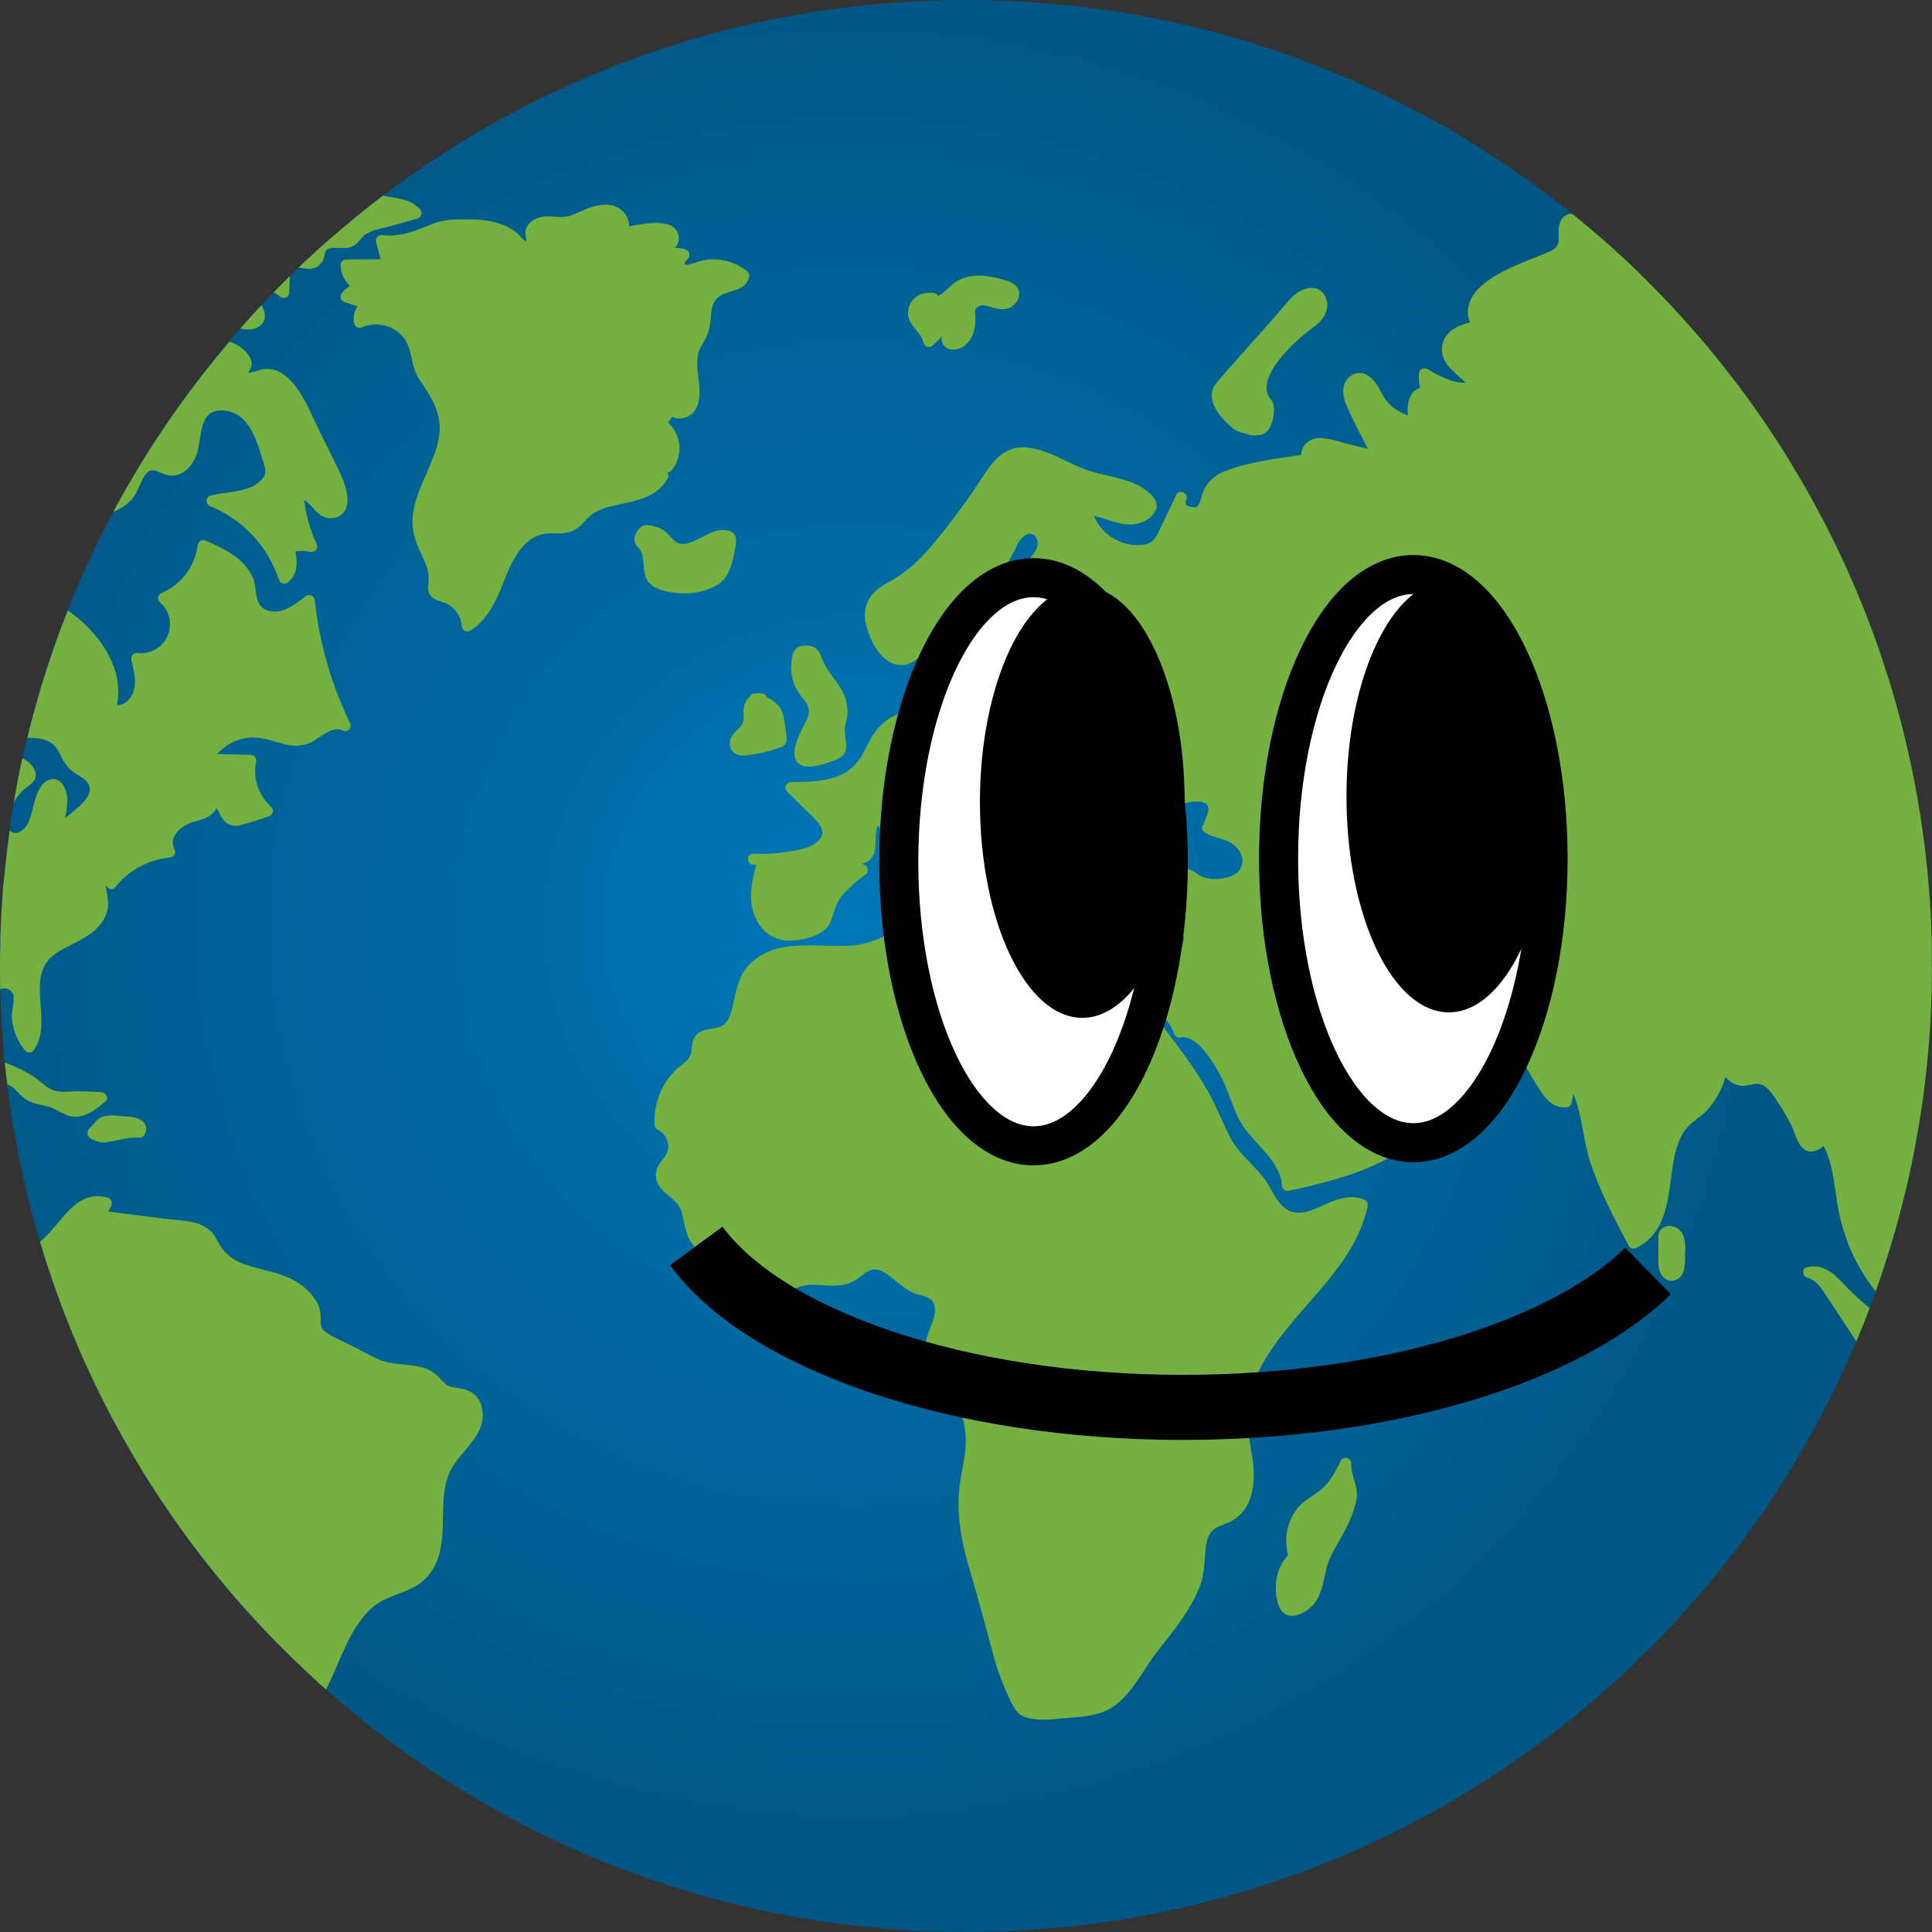 <svg version="1.1" xmlns="http://www.w3.org/2000/svg" xmlns:xlink="http://www.w3.org/1999/xlink" width="74.208" height="74.208" viewBox="0,0,74.208,74.208"><rect x="0" y="0" width="74.208" height="74.208" fill="#333333" stroke="none"/><defs><radialGradient cx="235.654" cy="178.346" r="37.104" gradientUnits="userSpaceOnUse" id="color-1"><stop offset="0" stop-color="#0077b8"/><stop offset="1" stop-color="#005684"/></radialGradient></defs><g transform="translate(-202.896,-142.896)"><g data-paper-data="{&quot;isPaintingLayer&quot;:true}" stroke-linecap="butt" stroke-linejoin="miter" stroke-miterlimit="10" stroke-dasharray="" stroke-dashoffset="0" style="mix-blend-mode: normal"><path d="M202.896,180c0,-20.492 16.612,-37.104 37.104,-37.104c20.492,0 37.104,16.612 37.104,37.104c0,20.492 -16.612,37.104 -37.104,37.104c-20.492,0 -37.104,-16.612 -37.104,-37.104z" fill="url(#color-1)" fill-rule="evenodd" stroke="#000000" stroke-width="0"/><path d="M203.428,173.722c-0.061,0.355 -0.116,0.714 -0.166,1.072c0.05,-0.365 0.105,-0.723 0.166,-1.072z" fill="#74b140" fill-rule="evenodd" stroke="none" stroke-width="1"/><path d="M203.72,173.308c-0.111,0.125 -0.21,0.261 -0.295,0.405c0.049,-0.283 0.1,-0.564 0.154,-0.843v-0.008c0.055,-0.281 0.114,-0.56 0.174,-0.838c0.088,0.036 0.17,0.086 0.243,0.147c0.15,0.128 0.315,0.358 0.27,0.569c-0.053,0.251 -0.378,0.385 -0.547,0.568z" fill="#74b140" fill-rule="evenodd" stroke="none" stroke-width="1"/><path d="M207.894,162.148c-0.188,0.175 -0.407,0.313 -0.646,0.405c0.136,-0.257 0.276,-0.511 0.419,-0.762c0.999,-1.761 2.141,-3.437 3.414,-5.012c0.205,-0.255 0.414,-0.508 0.626,-0.758c0.261,0.073 0.494,0.223 0.668,0.431c0.265,0.323 0.222,0.495 0.051,0.765c0.157,-0.019 0.311,-0.058 0.458,-0.116c0.177,-0.046 0.363,-0.046 0.541,0c0.351,0.099 0.63,0.374 0.843,0.658c0.347,0.461 0.569,1.012 0.822,1.529l0.803,1.639c0.23,0.468 0.666,1.48 -0.009,1.819c-0.251,0.109 -0.543,0.063 -0.747,-0.119c-0.145,-0.109 -0.353,-0.428 -0.56,-0.523c0.069,0.581 0.231,1.146 0.478,1.676c0.04,0.075 0.033,0.166 -0.019,0.233c-0.052,0.067 -0.138,0.098 -0.22,0.078c-0.19,-0.041 -0.386,-0.046 -0.577,-0.014c0.097,0.447 0.088,0.908 -0.318,1.21c-0.057,0.032 -0.126,0.037 -0.186,0.012c-0.061,-0.025 -0.107,-0.076 -0.125,-0.139c-0.427,-1.279 -1.39,-2.309 -2.638,-2.821c-0.086,-0.03 -0.144,-0.112 -0.144,-0.203c0,-0.091 0.058,-0.172 0.144,-0.203c0.481,-0.127 1.002,-0.116 1.469,-0.291c0.245,-0.077 0.457,-0.236 0.599,-0.45c0.118,-0.22 -0.003,-0.442 -0.068,-0.665c-0.227,-0.774 -0.561,-1.845 -1.546,-1.867c-0.956,-0.026 -0.753,1.145 -1,1.757c-0.212,0.505 -0.654,0.887 -1.216,0.696c-0.204,-0.069 -0.428,-0.246 -0.637,-0.093c-0.111,0.11 -0.196,0.244 -0.25,0.391c-0.123,0.26 -0.224,0.527 -0.428,0.735z" fill="#74b140" fill-rule="evenodd" stroke="none" stroke-width="1"/><path d="M221.384,196.894c0.323,1.125 -0.877,1.711 -1.241,2.611c-0.445,1.096 -0.009,2.348 -0.504,3.445c-0.198,0.444 -0.557,0.797 -1.004,0.987c-0.547,0.245 -1.103,0.365 -1.545,0.799c-0.808,0.793 -1.139,2.021 -1.672,3.053c-0.428,-0.374 -0.834,-0.761 -1.239,-1.154c-0.67,-0.65 -1.319,-1.321 -1.938,-2.019c-0.996,-1.121 -1.923,-2.302 -2.776,-3.536c-2.224,-3.213 -3.924,-6.76 -5.036,-10.506l0.015,0.008c0.819,-0.668 1.327,-2.034 2.592,-1.684c0.063,0.019 0.114,0.065 0.138,0.126c0.025,0.061 0.021,0.129 -0.011,0.187c-0.034,0.073 -0.066,0.147 -0.1,0.222l2.163,0.277c0.597,0.076 1.388,0.039 1.814,0.53c0.182,0.211 0.276,0.483 0.453,0.696c0.223,0.245 0.507,0.428 0.823,0.528c0.52,0.193 1.089,0.258 1.602,0.483c0.431,0.171 0.805,0.462 1.075,0.839c0.119,0.177 0.192,0.381 0.215,0.593c0.031,0.316 -0.08,0.495 0.237,0.71c0.316,0.215 0.71,0.364 1.052,0.541c0.285,0.149 0.569,0.308 0.86,0.443c0.599,0.287 1.191,0.181 1.803,0.358c0.231,0.071 0.44,0.2 0.607,0.376c0.076,0.089 0.158,0.173 0.245,0.251c0.169,0.132 0.372,0.13 0.574,0.168c0.397,0.074 0.695,0.272 0.801,0.669z" fill="#74b140" fill-rule="evenodd" stroke="none" stroke-width="1"/><path d="M203.243,180.909c-0.104,-0.059 -0.23,-0.063 -0.337,-0.009c-0.011,-0.3 -0.011,-0.599 -0.011,-0.9c0,-0.28 0.005,-0.561 0.016,-0.842c0,-0.089 0,-0.18 0,-0.27c0.007,-0.195 0.014,-0.391 0.023,-0.585c0.005,-0.122 0.018,-0.243 0.018,-0.364c0.011,-0.212 0.024,-0.412 0.039,-0.618c0.011,-0.168 0.026,-0.334 0.039,-0.5l0.03,-0.214c0.055,-0.609 0.125,-1.215 0.209,-1.817c0.092,0.108 0.235,0.146 0.442,0.023c0.207,-0.123 0.296,-0.36 0.366,-0.576c0.135,-0.414 0.224,-1.268 0.75,-1.403c0.433,-0.109 0.634,0.4 0.656,0.735c0.002,0.254 -0.029,0.508 -0.092,0.754c0.589,-0.483 1.503,-1.089 0.53,-1.641c-0.306,-0.159 -0.545,-0.421 -0.676,-0.739c-0.178,-0.387 -0.399,-0.608 -0.831,-0.676c-0.155,-0.023 -0.311,-0.033 -0.468,-0.03c0.146,-0.603 0.308,-1.202 0.483,-1.794c0.015,-0.049 0.03,-0.097 0.043,-0.145c0.053,-0.176 0.107,-0.351 0.162,-0.526c0.02,-0.061 0.042,-0.131 0.064,-0.196c0.084,-0.26 0.17,-0.519 0.26,-0.776l0.135,-0.38l0.128,-0.351c0.058,-0.153 0.116,-0.307 0.176,-0.46c0.035,-0.091 0.069,-0.181 0.104,-0.27c0.107,0.08 0.211,0.158 0.308,0.234c1.016,0.807 1.85,2.083 1.58,3.411c0.303,0 0.549,-0.251 0.641,-0.551c0.116,-0.385 0.001,-0.807 -0.088,-1.187c-0.017,-0.064 -0.004,-0.132 0.036,-0.185c0.04,-0.053 0.102,-0.084 0.168,-0.085c0.493,0.073 0.975,-0.19 1.181,-0.645c0.205,-0.455 0.084,-0.99 -0.297,-1.312c-0.046,-0.047 -0.068,-0.112 -0.06,-0.177c0.008,-0.065 0.046,-0.122 0.103,-0.156c0.766,-0.314 1.306,-1.014 1.414,-1.835c0.002,-0.075 0.043,-0.143 0.108,-0.181c0.065,-0.037 0.145,-0.039 0.211,-0.003c0.689,0.295 1.484,0.679 1.8,1.408c0.18,0.411 0.022,1.02 0.489,1.237c0.554,0.255 1.114,-0.178 1.529,-0.505c0.062,-0.057 0.151,-0.073 0.229,-0.04c0.078,0.032 0.13,0.106 0.133,0.19c0.178,1.634 0.635,3.226 1.352,4.706c0.047,0.083 0.032,0.188 -0.035,0.255c-0.068,0.068 -0.172,0.082 -0.255,0.035c-0.385,-0.205 -0.884,0.311 -1.216,0.462c-0.383,0.174 -0.756,0.146 -1.152,0.03c-0.508,-0.149 -0.956,-0.304 -1.487,-0.169c-0.37,0.095 -0.704,0.298 -0.96,0.583l1.293,0.03c0.066,0.001 0.128,0.033 0.168,0.085c0.04,0.053 0.054,0.121 0.037,0.185c-0.127,0.642 0.097,1.303 0.588,1.737c0.052,0.054 0.071,0.131 0.052,0.204c-0.019,0.072 -0.075,0.129 -0.146,0.151c-0.353,0.111 -0.707,0.246 -1.066,0.333c-0.184,0.065 -0.387,0.039 -0.549,-0.069c-0.181,-0.137 -0.288,-0.373 -0.388,-0.584c-0.038,0.066 -0.083,0.128 -0.135,0.184c-0.224,0.237 -0.53,0.272 -0.826,0.372c-0.418,0.141 -0.899,0.535 -0.666,1.027c0.036,0.066 0.036,0.146 -0.002,0.212c-0.038,0.065 -0.106,0.107 -0.182,0.109c-0.826,0.08 -1.582,0.494 -2.094,1.148c-0.111,0.137 -0.304,0.041 -0.354,-0.095c-0.001,-0.004 -0.001,-0.009 0,-0.014c0.011,0.274 0.105,0.56 0.082,0.83c-0.028,0.268 -0.138,0.52 -0.315,0.723c-0.435,0.531 -1.108,0.706 -1.661,1.072c-1.307,0.864 -0.085,2.579 -0.864,3.722c-0.034,0.056 -0.091,0.094 -0.156,0.102c-0.065,0.008 -0.13,-0.013 -0.177,-0.059c-0.299,-0.353 -0.481,-0.79 -0.52,-1.25c-0.022,-0.28 0.089,-0.55 0.069,-0.82c-0.008,-0.119 -0.075,-0.227 -0.178,-0.286z" fill="#74b140" fill-rule="evenodd" stroke="none" stroke-width="1"/><path d="M204.769,185.408c-0.365,-0.1 -0.73,-0.131 -1.023,-0.393c-0.195,-0.173 -0.314,-0.385 -0.572,-0.469c-0.034,-0.278 -0.065,-0.557 -0.093,-0.838c0.146,0.049 0.287,0.112 0.405,0.164c0.26,0.113 0.508,0.248 0.743,0.405c0.208,0.141 0.399,0.343 0.622,0.457c0.297,0.15 0.65,0.082 0.973,0.08c0.323,-0.003 0.645,0.011 0.968,0.031c0.168,0.012 0.301,0.235 0.15,0.362c-0.308,0.26 -0.664,0.545 -1.081,0.581c-0.433,0.036 -0.699,-0.268 -1.092,-0.38z" fill="#74b140" fill-rule="evenodd" stroke="none" stroke-width="1"/><path d="M207.791,185.782c0.397,0.011 0.908,0.223 0.654,0.707c-0.038,0.066 -0.108,0.106 -0.184,0.104c-0.441,-0.028 -0.795,0.1 -1.216,0.169c-0.201,0.042 -0.411,0.005 -0.587,-0.103c-0.062,-0.009 -0.118,-0.043 -0.156,-0.094c-0.037,-0.051 -0.052,-0.115 -0.042,-0.177c0.005,-0.087 0.057,-0.165 0.135,-0.204c0.127,-0.159 0.265,-0.351 0.455,-0.405c0.276,-0.08 0.657,-0.005 0.939,0.003z" fill="#74b140" fill-rule="evenodd" stroke="none" stroke-width="1"/><path d="M212.123,155.52c0.263,-0.305 0.533,-0.606 0.811,-0.9c0.029,0.043 0.055,0.088 0.076,0.135c0.203,0.45 -0.119,0.796 -0.574,0.796c-0.105,-0.003 -0.209,-0.013 -0.312,-0.031z" fill="#74b140" fill-rule="evenodd" stroke="none" stroke-width="1"/><path d="M213.874,154.325c-0.08,0.033 -0.172,0.014 -0.233,-0.046c-0.073,-0.058 -0.152,-0.11 -0.234,-0.155c0.204,-0.208 0.41,-0.415 0.618,-0.62c0,0.032 0,0.065 0,0.1c-0.005,0.176 -0.018,0.35 -0.018,0.526c-0.001,0.086 -0.054,0.164 -0.133,0.196z" fill="#74b140" fill-rule="evenodd" stroke="none" stroke-width="1"/><path d="M214.353,153.184c0.254,-0.242 0.512,-0.481 0.772,-0.718c0.016,-0.014 0.032,-0.027 0.047,-0.042c0.239,-0.215 0.481,-0.426 0.726,-0.635l0.108,-0.092c0.235,-0.198 0.473,-0.396 0.714,-0.593l0.082,-0.066c0.265,-0.213 0.533,-0.422 0.803,-0.627c0.496,0.112 1.056,0.096 1.423,0.524c0.051,0.054 0.071,0.131 0.052,0.204c-0.019,0.072 -0.074,0.13 -0.146,0.152l-1.081,0.301c-0.284,0.078 -0.622,0.124 -0.876,0.28c-0.23,0.139 -0.308,0.4 -0.569,0.5c-0.219,0.085 -0.441,0.042 -0.666,0.042c-0.466,0.008 -0.3,0.235 -0.466,0.527c-0.087,0.147 -0.236,0.247 -0.405,0.27c-0.174,0.036 -0.351,-0.027 -0.518,-0.027z" fill="#74b140" fill-rule="evenodd" stroke="none" stroke-width="1"/><path d="M226.442,162.326c-0.258,0.048 -0.506,0.14 -0.734,0.27c-0.201,0.128 -0.334,0.319 -0.505,0.48c-0.326,0.303 -0.651,0.323 -1.081,0.303c-1.064,-0.05 -1.541,1.004 -1.875,1.852c-0.288,0.73 -0.603,1.461 -1.295,1.892c-0.066,0.037 -0.147,0.037 -0.212,-0.001c-0.066,-0.038 -0.107,-0.107 -0.108,-0.183c-0.031,-0.389 -0.276,-0.729 -0.635,-0.883c-0.184,-0.077 -0.405,-0.099 -0.541,-0.255c-0.168,-0.185 -0.109,-0.381 -0.096,-0.604c0.022,-0.392 -0.128,-0.696 -0.296,-1.043c-0.235,-0.487 -0.376,-0.954 -0.308,-1.495c0.065,-0.526 0.278,-1.016 0.488,-1.498c0.241,-0.569 0.528,-1.168 0.541,-1.802c0.012,-0.743 -0.408,-1.323 -0.799,-1.913c-0.338,-0.512 -0.222,-1.189 -0.643,-1.644c-0.388,-0.423 -0.999,-0.558 -1.53,-0.339c-0.057,0.032 -0.126,0.037 -0.186,0.012c-0.061,-0.025 -0.107,-0.076 -0.125,-0.139c-0.055,-0.233 -0.009,-0.478 0.126,-0.676l-0.5,-0.164c-0.071,-0.022 -0.127,-0.079 -0.146,-0.151c-0.019,-0.072 0.001,-0.149 0.052,-0.203c0.085,-0.107 0.188,-0.198 0.304,-0.27c-0.227,-0.204 -0.359,-0.493 -0.364,-0.799c0.001,-0.117 0.095,-0.211 0.212,-0.212l1.33,-0.007l-0.176,-0.66c-0.018,-0.064 -0.005,-0.132 0.035,-0.185c0.04,-0.053 0.102,-0.084 0.169,-0.085c0.742,0.082 1.292,-0.155 1.958,-0.426c0.468,-0.193 1.002,-0.184 1.5,-0.173c0.445,-0.007 0.887,0.073 1.3,0.238c0.212,0.095 0.405,0.229 0.568,0.395l0.122,0.135c0.109,0.086 0.146,0.086 0.109,0c0.022,-0.049 -0.036,-0.204 -0.03,-0.27c0.032,-0.357 0.373,-0.568 0.697,-0.607c0.324,-0.039 0.635,0.066 0.96,-0.016c0.284,-0.074 0.546,-0.231 0.824,-0.33c0.42,-0.149 0.943,-0.196 1.279,0.154c0.148,0.151 0.232,0.354 0.232,0.565c0.677,-0.135 1.814,-0.337 1.902,0.405c0.019,0.157 -0.035,0.314 -0.146,0.426c0.137,-0.004 0.275,0.015 0.405,0.057c0.071,0.022 0.127,0.079 0.146,0.152c0.019,0.072 -0.001,0.149 -0.052,0.204c-0.395,0.407 0.214,0.169 0.416,0.107c0.214,-0.065 0.438,-0.092 0.661,-0.081c0.446,0.022 0.873,0.188 1.216,0.473c0.055,0.054 0.076,0.133 0.055,0.207c-0.161,0.651 -0.938,0.434 -1.28,0.873c-0.203,0.26 -0.169,0.654 -0.218,0.964c-0.053,0.288 -0.166,0.56 -0.334,0.8c-0.426,0.706 0.185,1.679 -0.207,2.415c-0.168,0.333 -0.571,0.472 -0.908,0.314l-0.162,0.226c0.531,0.483 0.585,1.299 0.122,1.848c-0.04,0.049 -0.103,0.072 -0.165,0.062c0.06,0.065 0.07,0.161 0.024,0.237c-0.434,0.783 -1.325,0.866 -2.099,1.049z" fill="#74b140" fill-rule="evenodd" stroke="none" stroke-width="1"/><path d="M228.963,165.68c-0.389,-0.031 -0.945,-0.119 -1.187,-0.464c-0.27,-0.387 -0.023,-1.035 -0.422,-1.342c-0.116,-0.161 -0.116,-0.379 0,-0.541c0.22,-0.378 0.501,-0.264 0.727,-0.205c0.198,0.052 0.375,0.164 0.507,0.32c0.231,0.268 0.374,0.408 0.75,0.308c0.507,-0.135 0.923,-0.588 1.487,-0.489c0.419,0.077 0.368,0.414 0.299,0.753c-0.093,0.464 -0.205,1.034 -0.624,1.312c-0.462,0.277 -1.001,0.399 -1.537,0.347z" fill="#74b140" fill-rule="evenodd" stroke="none" stroke-width="1"/><path d="M238.52,156.218c-0.07,-0.019 -0.126,-0.073 -0.148,-0.142c-0.103,-0.492 -0.689,-0.704 -0.589,-1.281c0.085,-0.504 0.541,-0.719 1.004,-0.639c0.061,0.009 0.113,0.051 0.135,0.108c0.216,-0.088 0.426,-0.341 0.561,-0.447c0.159,-0.13 0.343,-0.226 0.541,-0.281c0.412,-0.109 0.856,-0.039 1.261,0.062c0.291,0.073 0.683,0.158 0.753,0.504c0.054,0.284 -0.189,0.57 -0.435,0.643c-0.246,0.073 -0.492,-0.012 -0.726,-0.076c-0.158,-0.039 -0.23,-0.089 -0.391,0c-0.205,0.119 -0.126,0.178 -0.126,0.389c0.007,0.418 -0.066,0.865 -0.428,1.127c-0.216,0.155 -0.564,0.219 -0.764,0c-0.091,-0.099 -0.127,-0.237 -0.096,-0.368l-0.011,0.012c-0.099,0.12 -0.232,0.231 -0.342,0.341c-0.054,0.049 -0.129,0.067 -0.2,0.048z" fill="#74b140" fill-rule="evenodd" stroke="none" stroke-width="1"/><path d="M255.431,189.218c-0.522,2.396 -2.684,3.818 -3.901,5.824c-0.336,0.531 -0.57,1.12 -0.691,1.737c-0.127,0.73 0.054,1.414 0.165,2.13c0.137,0.892 0.042,1.999 -0.873,2.445c-0.231,0.114 -0.497,0.151 -0.691,0.36c-0.193,0.208 -0.222,0.516 -0.245,0.787c-0.038,0.447 -0.046,0.877 -0.207,1.304c-0.351,0.938 -1.035,1.75 -1.645,2.532c-0.549,0.704 -0.969,1.645 -1.734,2.142c-0.491,0.322 -1.157,0.358 -1.726,0.405c-0.505,0.041 -1.212,0.146 -1.694,-0.068c-0.32,-0.142 -0.491,-0.612 -0.626,-0.906c-0.202,-0.441 -0.367,-0.9 -0.491,-1.369c-0.301,-1.096 -0.583,-2.18 -0.911,-3.279c-0.328,-1.099 -0.56,-2.238 -0.393,-3.386c0.093,-0.646 0.273,-1.279 0.209,-1.937c-0.055,-0.553 -0.241,-1.086 -0.541,-1.554c-0.269,-0.419 -0.731,-0.722 -0.934,-1.177c-0.203,-0.455 -0.028,-0.902 0.135,-1.337c0.104,-0.266 0.234,-0.592 0.135,-0.879c-0.108,-0.315 -0.446,-0.308 -0.71,-0.405c-0.346,-0.127 -0.612,-0.374 -0.897,-0.599c-0.218,-0.172 -0.483,-0.389 -0.783,-0.319c-0.205,0.049 -0.368,0.223 -0.541,0.343c-0.378,0.264 -0.792,0.284 -1.238,0.254c-0.346,-0.024 -0.68,-0.058 -1.014,0.062c-0.222,0.08 -0.426,0.204 -0.639,0.303c-0.353,0.161 -0.727,0.269 -1.114,0.161c-0.442,-0.123 -0.781,-0.462 -1.091,-0.781c-0.405,-0.418 -0.835,-0.827 -1.207,-1.273c-0.339,-0.405 -0.327,-0.81 -0.462,-1.292c-0.128,-0.439 -0.541,-0.591 -0.811,-0.926c-0.223,-0.261 -0.238,-0.64 -0.038,-0.918c0.137,-0.215 0.327,-0.377 0.338,-0.647c0.006,-0.289 -0.16,-0.554 -0.422,-0.676c-0.065,-0.039 -0.105,-0.108 -0.105,-0.184c-0.04,-0.761 0.236,-1.505 0.764,-2.056c0.15,-0.153 0.337,-0.264 0.484,-0.415c0.204,-0.209 0.162,-0.407 0.204,-0.658c0.041,-0.254 0.236,-0.456 0.488,-0.507c0.31,-0.086 0.616,-0.036 0.83,-0.324c0.161,-0.219 0.212,-0.516 0.27,-0.777c0.116,-0.541 0.238,-1.075 0.657,-1.472c1.041,-0.985 2.575,-0.58 3.848,-0.669c0.484,-0.04 0.954,-0.184 1.377,-0.422c0.262,-0.135 0.546,-0.289 0.85,-0.289c0.647,-0.014 0.818,0.543 1.075,1.014c0.219,0.403 0.572,0.46 0.977,0.595c0.276,0.091 0.533,0.233 0.758,0.418c0.304,0.245 0.608,0.622 1.006,0.708c0.201,0.043 0.569,-0.022 0.692,-0.22c-0.147,-0.37 0.159,-0.757 0.557,-0.799c0.361,-0.041 0.747,0.131 1.081,0.23l1.204,0.354c0.612,0.181 1.314,0.315 1.764,0.764c0.45,0.449 0.826,1.002 1.208,1.508c0.423,0.551 0.811,1.128 1.16,1.729c0.33,0.584 0.56,1.21 0.87,1.8c0.326,0.619 0.864,0.996 1.28,1.537c0.324,0.42 0.523,1.133 1.081,1.299c0.496,0.146 1.046,-0.205 1.487,-0.38c0.418,-0.165 0.852,-0.27 1.284,-0.096c0.1,0.04 0.155,0.147 0.132,0.251z" fill="#74b140" fill-rule="evenodd" stroke="none" stroke-width="1"/><path d="M277.1,180c-0.001,0.28 -0.004,0.56 -0.011,0.841c0,0.061 0,0.122 0,0.181c-0.007,0.241 -0.016,0.478 -0.027,0.718c-0.005,0.115 -0.018,0.23 -0.018,0.343c-0.008,0.159 -0.019,0.319 -0.03,0.477c-0.015,0.212 -0.03,0.412 -0.047,0.618c-0.009,0.034 -0.009,0.066 -0.009,0.1c-0.029,0.332 -0.062,0.661 -0.1,0.989c-0.028,0.252 -0.059,0.504 -0.093,0.754c-0.047,0.339 -0.098,0.677 -0.153,1.014c-0.008,0.055 -0.018,0.111 -0.027,0.166c-0.043,0.251 -0.088,0.5 -0.135,0.749c-0.02,0.105 -0.039,0.211 -0.061,0.315c-0.026,0.131 -0.053,0.258 -0.08,0.393c-0.043,0.208 -0.089,0.416 -0.135,0.623c-0.022,0.095 -0.045,0.189 -0.068,0.284c-0.046,0.184 -0.089,0.362 -0.135,0.541l-0.057,0.23c-0.133,0.515 -0.278,1.025 -0.434,1.531c-0.083,0.27 -0.169,0.541 -0.26,0.811v0.011c-0.091,0.27 -0.184,0.541 -0.278,0.811c-0.412,-0.517 -0.75,-1.089 -1.006,-1.699c-0.251,-0.621 -0.422,-1.271 -0.508,-1.935c-0.097,-0.67 -0.173,-1.346 -0.485,-1.949c-0.26,0.209 -0.597,0.328 -0.854,0.026c-0.187,-0.219 -0.254,-0.546 -0.378,-0.803c-0.152,-0.312 -0.327,-0.613 -0.522,-0.9c-0.22,-0.324 -0.45,-0.765 -0.887,-0.711c-0.253,0.031 -0.422,0.124 -0.685,0.038c-0.175,-0.058 -0.329,-0.164 -0.447,-0.305c-0.135,0.492 -0.389,0.944 -0.741,1.314c-0.296,0.292 -0.658,0.472 -0.883,0.833c-0.179,0.314 -0.299,0.658 -0.354,1.015c-0.228,1.196 -0.155,2.784 -1.445,3.402c-0.102,0.056 -0.229,0.023 -0.291,-0.076c-0.541,-1.02 -1.081,-2.046 -1.454,-3.141c-0.293,-0.853 -0.324,-1.858 -0.676,-2.703c-0.023,0.122 -0.046,0.245 -0.068,0.366c-0.019,0.073 -0.076,0.13 -0.149,0.149c-0.465,0.064 -0.757,-0.201 -1.006,-0.569c-0.346,-0.512 -0.645,-1.06 -0.957,-1.6l-0.034,0.007c-0.699,0.074 -1.398,0.155 -2.098,0.224c-0.446,0.042 -0.885,0.055 -1.257,-0.228c-0.223,-0.165 -0.378,-0.412 -0.628,-0.533c-0.08,-0.037 -0.164,-0.065 -0.25,-0.082c0.492,0.673 0.639,1.806 1.512,1.98c0.113,0.032 0.179,0.148 0.149,0.261c-1.006,2.499 -3.747,3.233 -6.131,3.753c-0.064,0.017 -0.132,0.003 -0.185,-0.037c-0.053,-0.04 -0.084,-0.102 -0.085,-0.168c-0.099,-1.061 -1.241,-1.687 -1.683,-2.599c-0.268,-0.55 -0.412,-1.141 -0.714,-1.681c-0.249,-0.443 -0.868,-1.518 -1.494,-1.406c-0.113,0.027 -0.227,-0.038 -0.261,-0.149c-0.154,-0.589 -0.942,-0.938 -0.706,-1.638c0.119,-0.357 0.473,-0.611 0.676,-0.919c0.223,-0.346 0.367,-0.737 0.42,-1.145c-0.803,-0.022 -1.606,-0.041 -2.409,-0.064c-0.565,-0.011 -1.026,-0.097 -1.241,-0.676c-0.091,-0.245 -0.096,-0.516 -0.189,-0.76c-0.074,-0.196 -0.358,-0.657 -0.599,-0.251c-0.076,0.116 -0.014,0.395 0,0.522c0.041,0.377 0.038,0.893 -0.353,1.108c-0.458,0.253 -0.787,-0.241 -0.927,-0.601c-0.141,-0.361 -0.187,-0.76 -0.354,-1.11c-0.178,-0.372 -0.505,-0.592 -0.829,-0.826l-1.061,-0.768c-0.065,-0.047 -0.424,-0.374 -0.493,-0.351c-0.264,0.086 0.028,0.323 0.107,0.415c0.515,0.588 1.15,1.061 1.861,1.385c0.072,0.044 0.111,0.127 0.1,0.21c-0.011,0.084 -0.069,0.153 -0.15,0.178c-0.338,0.064 -0.415,0.501 -0.541,0.772c-0.104,0.243 -0.283,0.445 -0.512,0.577c-0.485,0.26 -1.083,0.165 -1.464,-0.232c-0.058,-0.062 -0.075,-0.151 -0.042,-0.23c0.032,-0.078 0.108,-0.13 0.192,-0.133c0.142,-0.004 0.283,-0.022 0.42,-0.055c0.133,-0.025 0.251,-0.1 0.328,-0.211l-0.114,-0.349c-0.119,-0.103 -0.414,-0.086 -0.568,-0.185c-0.304,-0.197 -0.458,-0.543 -0.593,-0.864c-0.073,-0.22 -0.187,-0.424 -0.334,-0.603c-0.09,-0.107 -0.206,-0.188 -0.338,-0.235c-0.242,-0.065 -0.308,0.105 -0.443,0.26c-0.185,0.208 -0.393,0.405 -0.697,0.27c-0.277,-0.124 -0.396,-0.466 -0.422,-0.747c-0.011,-0.115 0.035,-0.664 -0.073,-0.722c-0.078,-0.041 -0.112,0.393 -0.112,0.438c0,0.254 0.015,0.553 -0.135,0.773c-0.059,0.09 -0.144,0.16 -0.243,0.2c-0.05,0.018 -0.102,0.028 -0.155,0.03l0.135,0.074c0.064,0.039 0.102,0.108 0.102,0.183c0,0.075 -0.039,0.144 -0.102,0.183c-0.331,0.233 -0.632,0.506 -0.897,0.811c-0.254,0.316 -0.292,0.649 -0.437,1.007c-0.223,0.534 -1.064,0.701 -1.575,0.708c-0.624,0.014 -1.111,-0.378 -1.339,-0.946c-0.257,-0.638 -0.112,-1.326 0.066,-1.968h-0.12c-0.27,-0.011 -0.27,-0.435 0,-0.424c0.452,0.023 0.905,-0.002 1.352,-0.074c0.361,-0.061 0.835,-0.13 1.114,-0.384c0.434,-0.392 0.024,-0.753 -0.27,-1.042l-0.9,-0.887c-0.058,-0.062 -0.075,-0.151 -0.042,-0.23c0.032,-0.078 0.108,-0.13 0.192,-0.133c0.572,0 1.162,-0.011 1.711,-0.191c0.654,-0.214 0.962,-0.656 1.241,-1.257c0.419,-0.91 1.292,-1.494 2.279,-1.216c0.058,-0.022 0.123,-0.012 0.172,0.027c0.254,0.185 0.488,0.319 0.773,0.116c0.099,-0.072 0.17,-0.178 0.277,-0.247c0.246,-0.141 0.521,-0.227 0.804,-0.25c0.327,-0.043 0.674,-0.041 0.988,-0.151c0.53,-0.187 0.627,-0.618 0.541,-1.119c-0.112,-0.657 0.293,-1.083 0.923,-1.198c0.4,-0.074 0.804,-0.041 1.193,-0.176c0.309,-0.113 0.587,-0.299 0.811,-0.541c-0.687,-0.158 -1.407,-0.073 -2.038,0.241c-0.212,0.107 -0.407,0.247 -0.651,0.147c-0.206,-0.106 -0.367,-0.282 -0.453,-0.497c-0.203,-0.43 -0.146,-0.939 0.024,-1.369c0.093,-0.235 0.219,-0.456 0.376,-0.654c0.176,-0.227 0.449,-0.483 0.503,-0.753c0.054,-0.27 -0.162,-0.558 -0.451,-0.405c-0.151,0.099 -0.269,0.24 -0.339,0.405c-0.116,0.257 -0.251,0.504 -0.405,0.739c-0.193,0.262 -0.441,0.488 -0.607,0.769c-0.228,0.385 -0.195,0.696 0.018,1.073c0.292,0.52 0.043,0.893 -0.045,1.442c-0.086,0.496 -0.191,0.98 -0.676,1.226c-0.37,0.188 -0.796,0.1 -0.983,-0.288c-0.12,-0.253 -0.114,-0.551 -0.184,-0.822c-0.061,-0.236 -0.152,-0.463 -0.27,-0.676c-0.37,0.466 -0.631,1.153 -1.316,1.13c-0.743,-0.024 -1.188,-0.946 -1.331,-1.569c-0.172,-0.745 0.188,-1.25 0.826,-1.591c0.81,-0.433 1.361,-0.988 1.93,-1.703c0.629,-0.771 1.216,-1.576 1.757,-2.411c0.389,-0.614 0.861,-1.154 1.658,-1.081c0.857,0.077 1.645,0.66 2.456,0.912c0.699,0.216 1.542,0.28 2.141,0.738c0.218,0.172 0.481,0.42 0.38,0.712c-0.095,0.231 -0.283,0.411 -0.518,0.496c-0.66,0.272 -1.245,-0.096 -1.876,-0.231c0.251,0.594 0.794,1.013 1.431,1.106c0.193,0.03 0.391,0.022 0.581,-0.023c0.314,-0.08 0.414,-0.341 0.541,-0.611l0.615,-1.292c0.104,-0.216 0.473,-0.059 0.388,0.164c-0.008,0.016 -0.015,0.033 -0.022,0.05v0.009c-0.065,0.185 0.076,0.273 0.424,0.262c0.026,-0.042 0.053,-0.084 0.08,-0.126c0.048,-0.097 0.084,-0.2 0.105,-0.307c0.046,-0.157 0.115,-0.307 0.205,-0.443c0.192,-0.247 0.453,-0.432 0.75,-0.531c0.889,-0.343 1.917,-0.453 2.863,-0.6c0.008,-0.407 0.358,-0.665 0.781,-0.65c0.315,0.036 0.625,0.105 0.924,0.207l0.857,0.208c-0.281,-0.542 -0.566,-1.084 -0.811,-1.638c-0.172,-0.389 -0.239,-0.907 0.173,-1.177c0.454,-0.3 0.884,0.131 1.081,0.511c0.161,0.31 0.297,0.566 0.597,0.766c0.157,0.101 0.323,0.188 0.496,0.258c-0.041,-0.449 0.053,-0.937 0.478,-1.061c-0.047,-0.176 -0.065,-0.359 -0.053,-0.541c0.001,-0.075 0.042,-0.144 0.108,-0.182c0.065,-0.038 0.145,-0.038 0.211,-0.002c0.457,0.268 0.952,0.546 1.48,0.528c-0.404,-0.403 -0.981,-0.731 -0.912,-1.375c0.066,-0.569 0.577,-0.822 1.081,-0.946c-0.196,-0.393 -0.046,-0.896 0.262,-1.229c0.515,-0.557 1.31,-0.884 1.995,-1.169c0.211,-0.086 0.424,-0.17 0.637,-0.253c0.276,-0.105 0.499,-0.216 0.508,-0.524c0.007,-0.243 -0.047,-0.515 0.088,-0.735c0.081,-0.166 0.255,-0.267 0.439,-0.255c0.218,0.18 0.435,0.36 0.65,0.541c0.212,0.18 0.422,0.36 0.63,0.541l0.015,0.012c0.206,0.183 0.411,0.368 0.614,0.555l0.015,0.014c0.204,0.189 0.405,0.38 0.604,0.573c0.088,0.092 0.18,0.18 0.27,0.27c1.917,1.895 3.623,3.993 5.087,6.257c0.162,0.25 0.321,0.501 0.476,0.754c-0,0.003 -0,0.006 0,0.009c0.153,0.251 0.304,0.504 0.451,0.758l0.012,0.019c0.145,0.25 0.292,0.504 0.427,0.758l0.018,0.03c0.135,0.251 0.27,0.504 0.405,0.758l0.023,0.042c0.128,0.25 0.254,0.503 0.378,0.756l0.027,0.055c0.121,0.251 0.239,0.501 0.354,0.753c0.011,0.024 0.023,0.047 0.034,0.07c0.112,0.247 0.222,0.497 0.33,0.747l0.038,0.086c0.104,0.245 0.204,0.491 0.304,0.738l0.042,0.105c0.097,0.242 0.189,0.487 0.281,0.731c0.015,0.041 0.031,0.081 0.046,0.123c0.089,0.239 0.173,0.48 0.257,0.722l0.05,0.142c0.079,0.237 0.157,0.474 0.232,0.712c0.018,0.054 0.036,0.107 0.053,0.161c0.076,0.232 0.142,0.468 0.211,0.701c0.018,0.061 0.036,0.12 0.053,0.18c0.066,0.228 0.127,0.458 0.188,0.689c0.019,0.068 0.038,0.134 0.055,0.203c0.058,0.224 0.112,0.45 0.166,0.676c0.018,0.074 0.036,0.149 0.054,0.223c0.051,0.222 0.099,0.443 0.146,0.666c0.018,0.081 0.036,0.161 0.053,0.241c0.045,0.218 0.085,0.435 0.127,0.654c0.016,0.086 0.034,0.174 0.05,0.262c0.038,0.212 0.073,0.427 0.107,0.642c0.015,0.093 0.032,0.187 0.047,0.28c0.031,0.211 0.059,0.423 0.089,0.635c0.014,0.099 0.028,0.196 0.041,0.295c0.027,0.211 0.05,0.422 0.073,0.633c0.012,0.101 0.024,0.203 0.035,0.304c0.022,0.211 0.039,0.423 0.057,0.634c0.008,0.104 0.019,0.207 0.027,0.311c0.018,0.219 0.03,0.441 0.043,0.662c0.005,0.096 0.018,0.191 0.018,0.287c0.012,0.239 0.027,0.478 0.027,0.718c0.003,0.08 0.009,0.159 0.009,0.238c0,0.324 0,0.645 0.001,0.962zM250.459,175.518c-0.145,-0.175 -0.338,-0.303 -0.555,-0.369c-0.149,-0.055 -0.305,-0.088 -0.455,-0.143c-0.118,-0.036 -0.227,-0.096 -0.322,-0.174c-0.039,-0.034 -0.061,-0.083 -0.061,-0.135c0,-0.052 0.022,-0.101 0.061,-0.135c0.072,-0.296 0.43,-0.788 -0.111,-0.873c-0.293,-0.042 -0.654,0.082 -0.946,0.135c-0.309,0.056 -0.618,0.115 -0.926,0.177c-0.052,-0.05 -0.125,-0.07 -0.196,-0.054c-0.07,0.015 -0.128,0.065 -0.155,0.132c-0.247,0.668 -0.584,1.433 -0.653,2.148c-0.045,0.469 0.343,0.727 0.78,0.549c0.316,-0.128 0.555,-0.361 0.895,-0.46c0.388,-0.111 0.724,-0.122 1.049,0.135c0.357,0.282 0.984,0.251 1.389,0.068c0.403,-0.185 0.469,-0.657 0.205,-0.999zM253.321,176.843c0.049,0.487 0.473,0.869 0.872,1.107c0.345,0.205 0.827,0.293 1.123,-0.078c0.296,-0.372 0.038,-0.699 -0.199,-0.992c-0.093,-0.115 -0.145,-0.023 -0.066,-0.192c0.026,-0.043 0.104,-0.089 0.135,-0.128c0.062,-0.075 0.108,-0.162 0.135,-0.255c0.054,-0.181 0.002,-0.377 -0.135,-0.507c-0.231,-0.204 -0.53,-0.215 -0.726,-0.493c-0.189,-0.299 -0.274,-0.651 -0.243,-1.003c0.211,-0.171 0.276,-0.466 0.155,-0.71c-0.172,-0.372 -0.647,-0.474 -1.016,-0.372c-1.035,0.289 -1.069,1.466 -0.511,2.203c0.145,0.189 0.681,0.574 0.63,0.845c-0.041,0.209 -0.174,0.334 -0.154,0.576zM256.568,181.954h-0.038c-0.482,0.026 -0.964,-0.058 -1.408,-0.246c-0.497,-0.231 -0.77,-0.596 -1.131,-0.983c-0.092,-0.099 -0.296,-0.318 -0.457,-0.227c-0.187,0.104 0.016,0.414 0.077,0.528c0.132,0.256 0.287,0.501 0.462,0.73c0.337,0.416 0.792,0.788 1.352,0.811c0.469,0.019 0.957,-0.182 1.143,-0.614z" fill="#74b140" fill-rule="nonzero" stroke="none" stroke-width="1"/><path d="M255,200.498c-0.102,0.438 -0.266,0.859 -0.485,1.252c-0.25,0.489 -0.561,0.899 -0.685,1.448c-0.093,0.411 -0.154,0.839 -0.387,1.202c-0.287,0.445 -1.158,0.908 -1.429,0.174c-0.232,-0.639 -0.122,-1.454 0.357,-1.937c-0.169,-0.619 -0.042,-1.28 0.345,-1.792c0.266,-0.345 0.635,-0.477 0.964,-0.77c0.328,-0.293 0.527,-0.699 0.722,-1.081c0.049,-0.081 0.147,-0.12 0.239,-0.095c0.092,0.025 0.156,0.108 0.157,0.203c-0.026,0.485 0.293,0.889 0.203,1.398z" fill="#74b140" fill-rule="evenodd" stroke="none" stroke-width="1"/><path d="M231.707,169.651c0.035,-0.093 0.136,-0.144 0.231,-0.116c0.096,-0.021 0.195,-0.016 0.288,0.015c0.065,0.019 0.116,0.07 0.135,0.135c0.164,0.069 0.311,0.174 0.43,0.307c0.231,0.269 0.238,0.647 0.289,0.983c0.041,0.261 0.095,0.511 -0.197,0.626c-0.419,0.15 -0.853,0.253 -1.295,0.307c-0.261,0.035 -0.533,-0.007 -0.634,-0.299c-0.101,-0.292 0.089,-0.512 0.277,-0.697c0.106,-0.091 0.185,-0.208 0.228,-0.341c0.005,-0.13 0.002,-0.261 -0.009,-0.391c0.006,-0.145 0.053,-0.286 0.135,-0.405c0.035,-0.046 0.076,-0.088 0.122,-0.123z" fill="#74b140" fill-rule="evenodd" stroke="none" stroke-width="1"/><path d="M233.439,169.278c-0.16,-0.371 -0.198,-0.784 -0.108,-1.179c0.05,-0.23 0.166,-0.392 0.414,-0.405c0.48,-0.027 0.577,0.118 0.762,0.584c0.196,0.495 0.626,0.838 0.82,1.341c0.1,0.243 0.14,0.506 0.118,0.768c-0.014,0.132 -0.059,0.246 -0.085,0.381c-0.047,0.239 0.011,0.438 0.035,0.676c0.049,0.46 -0.195,0.562 -0.581,0.708c-0.33,0.122 -1.064,0.369 -1.326,-0.014c-0.235,-0.354 0.108,-1.033 0.27,-1.352c0.192,-0.362 0.318,-0.614 0.057,-0.969c-0.145,-0.165 -0.271,-0.346 -0.376,-0.539z" fill="#74b140" fill-rule="evenodd" stroke="none" stroke-width="1"/><path d="M267.535,190.311c0.083,0.215 0.112,0.447 0.085,0.676c0.012,0.234 -0.004,0.469 -0.047,0.699c-0.095,0.376 -0.522,0.56 -0.811,0.241c-0.151,-0.166 -0.168,-0.389 -0.168,-0.603c-0.009,-0.319 0,-0.639 0,-0.96c0.001,-0.034 0.009,-0.068 0.026,-0.099c0.004,-0.047 0.023,-0.09 0.055,-0.124c0.257,-0.287 0.7,-0.154 0.86,0.17z" fill="#74b140" fill-rule="evenodd" stroke="none" stroke-width="1"/><path d="M274.709,193.142c-0.08,0.208 -0.153,0.404 -0.242,0.623c-0.089,0.219 -0.178,0.438 -0.27,0.654c-0.159,-0.243 -0.318,-0.487 -0.478,-0.73l-0.633,-0.958c-0.193,-0.292 -0.378,-0.62 -0.723,-0.749c-0.223,-0.003 -0.301,-0.357 -0.055,-0.415h0.016c0.018,-0.006 0.037,-0.01 0.057,-0.011c0.537,-0.091 0.934,0.227 1.287,0.614c0.327,0.345 0.675,0.669 1.042,0.972z" fill="#74b140" fill-rule="evenodd" stroke="none" stroke-width="1"/><path d="M249.613,157.611c0.526,-0.624 1.081,-1.227 1.622,-1.841l0.811,-0.919c0.214,-0.245 0.415,-0.526 0.685,-0.716c0.361,-0.253 0.883,-0.28 1.081,0.174c0.199,0.454 -0.089,0.889 -0.454,1.145c-0.635,0.445 -2.359,1.976 -1.637,2.799c0.261,0.297 0,1.133 -0.155,1.188c-0.116,0.247 -0.749,0.187 -0.729,0.135c-0.431,-0.104 -0.481,-0.115 -0.811,-0.433c-0.418,-0.401 -0.834,-1.016 -0.414,-1.533z" fill="#74b140" fill-rule="evenodd" stroke="none" stroke-width="1"/><path d="M266.196,191.714c-3.165,3.098 -9.971,5.24 -17.857,5.24c-8.678,0 -16.049,-2.595 -18.698,-6.202" fill="none" fill-rule="nonzero" stroke="#000000" stroke-width="2.5"/><path d="M247.77,175.996c0,6.026 -2.317,10.911 -5.176,10.911c-2.858,0 -5.176,-4.885 -5.176,-10.911c0,-6.026 2.317,-10.911 5.176,-10.911c2.858,0 5.176,4.885 5.176,10.911z" fill="#ffffff" fill-rule="nonzero" stroke="#000000" stroke-width="1.5"/><path d="M262.358,175.876c0,6.026 -2.317,10.911 -5.176,10.911c-2.858,0 -5.176,-4.885 -5.176,-10.911c0,-6.026 2.317,-10.911 5.176,-10.911c2.858,0 5.176,4.885 5.176,10.911z" fill="#ffffff" fill-rule="nonzero" stroke="#000000" stroke-width="1.5"/><path d="M248.399,173.703c0,4.577 -1.76,8.288 -3.932,8.288c-2.171,0 -3.932,-3.711 -3.932,-8.288c0,-4.577 1.76,-8.288 3.932,-8.288c2.171,0 3.932,3.711 3.932,8.288z" fill="#000000" fill-rule="nonzero" stroke="#000000" stroke-width="0"/><path d="M262.478,173.492c0,4.577 -1.76,8.288 -3.932,8.288c-2.171,0 -3.932,-3.711 -3.932,-8.288c0,-4.577 1.76,-8.288 3.932,-8.288c2.171,0 3.932,3.711 3.932,8.288z" fill="#000000" fill-rule="nonzero" stroke="#000000" stroke-width="0"/></g></g></svg>